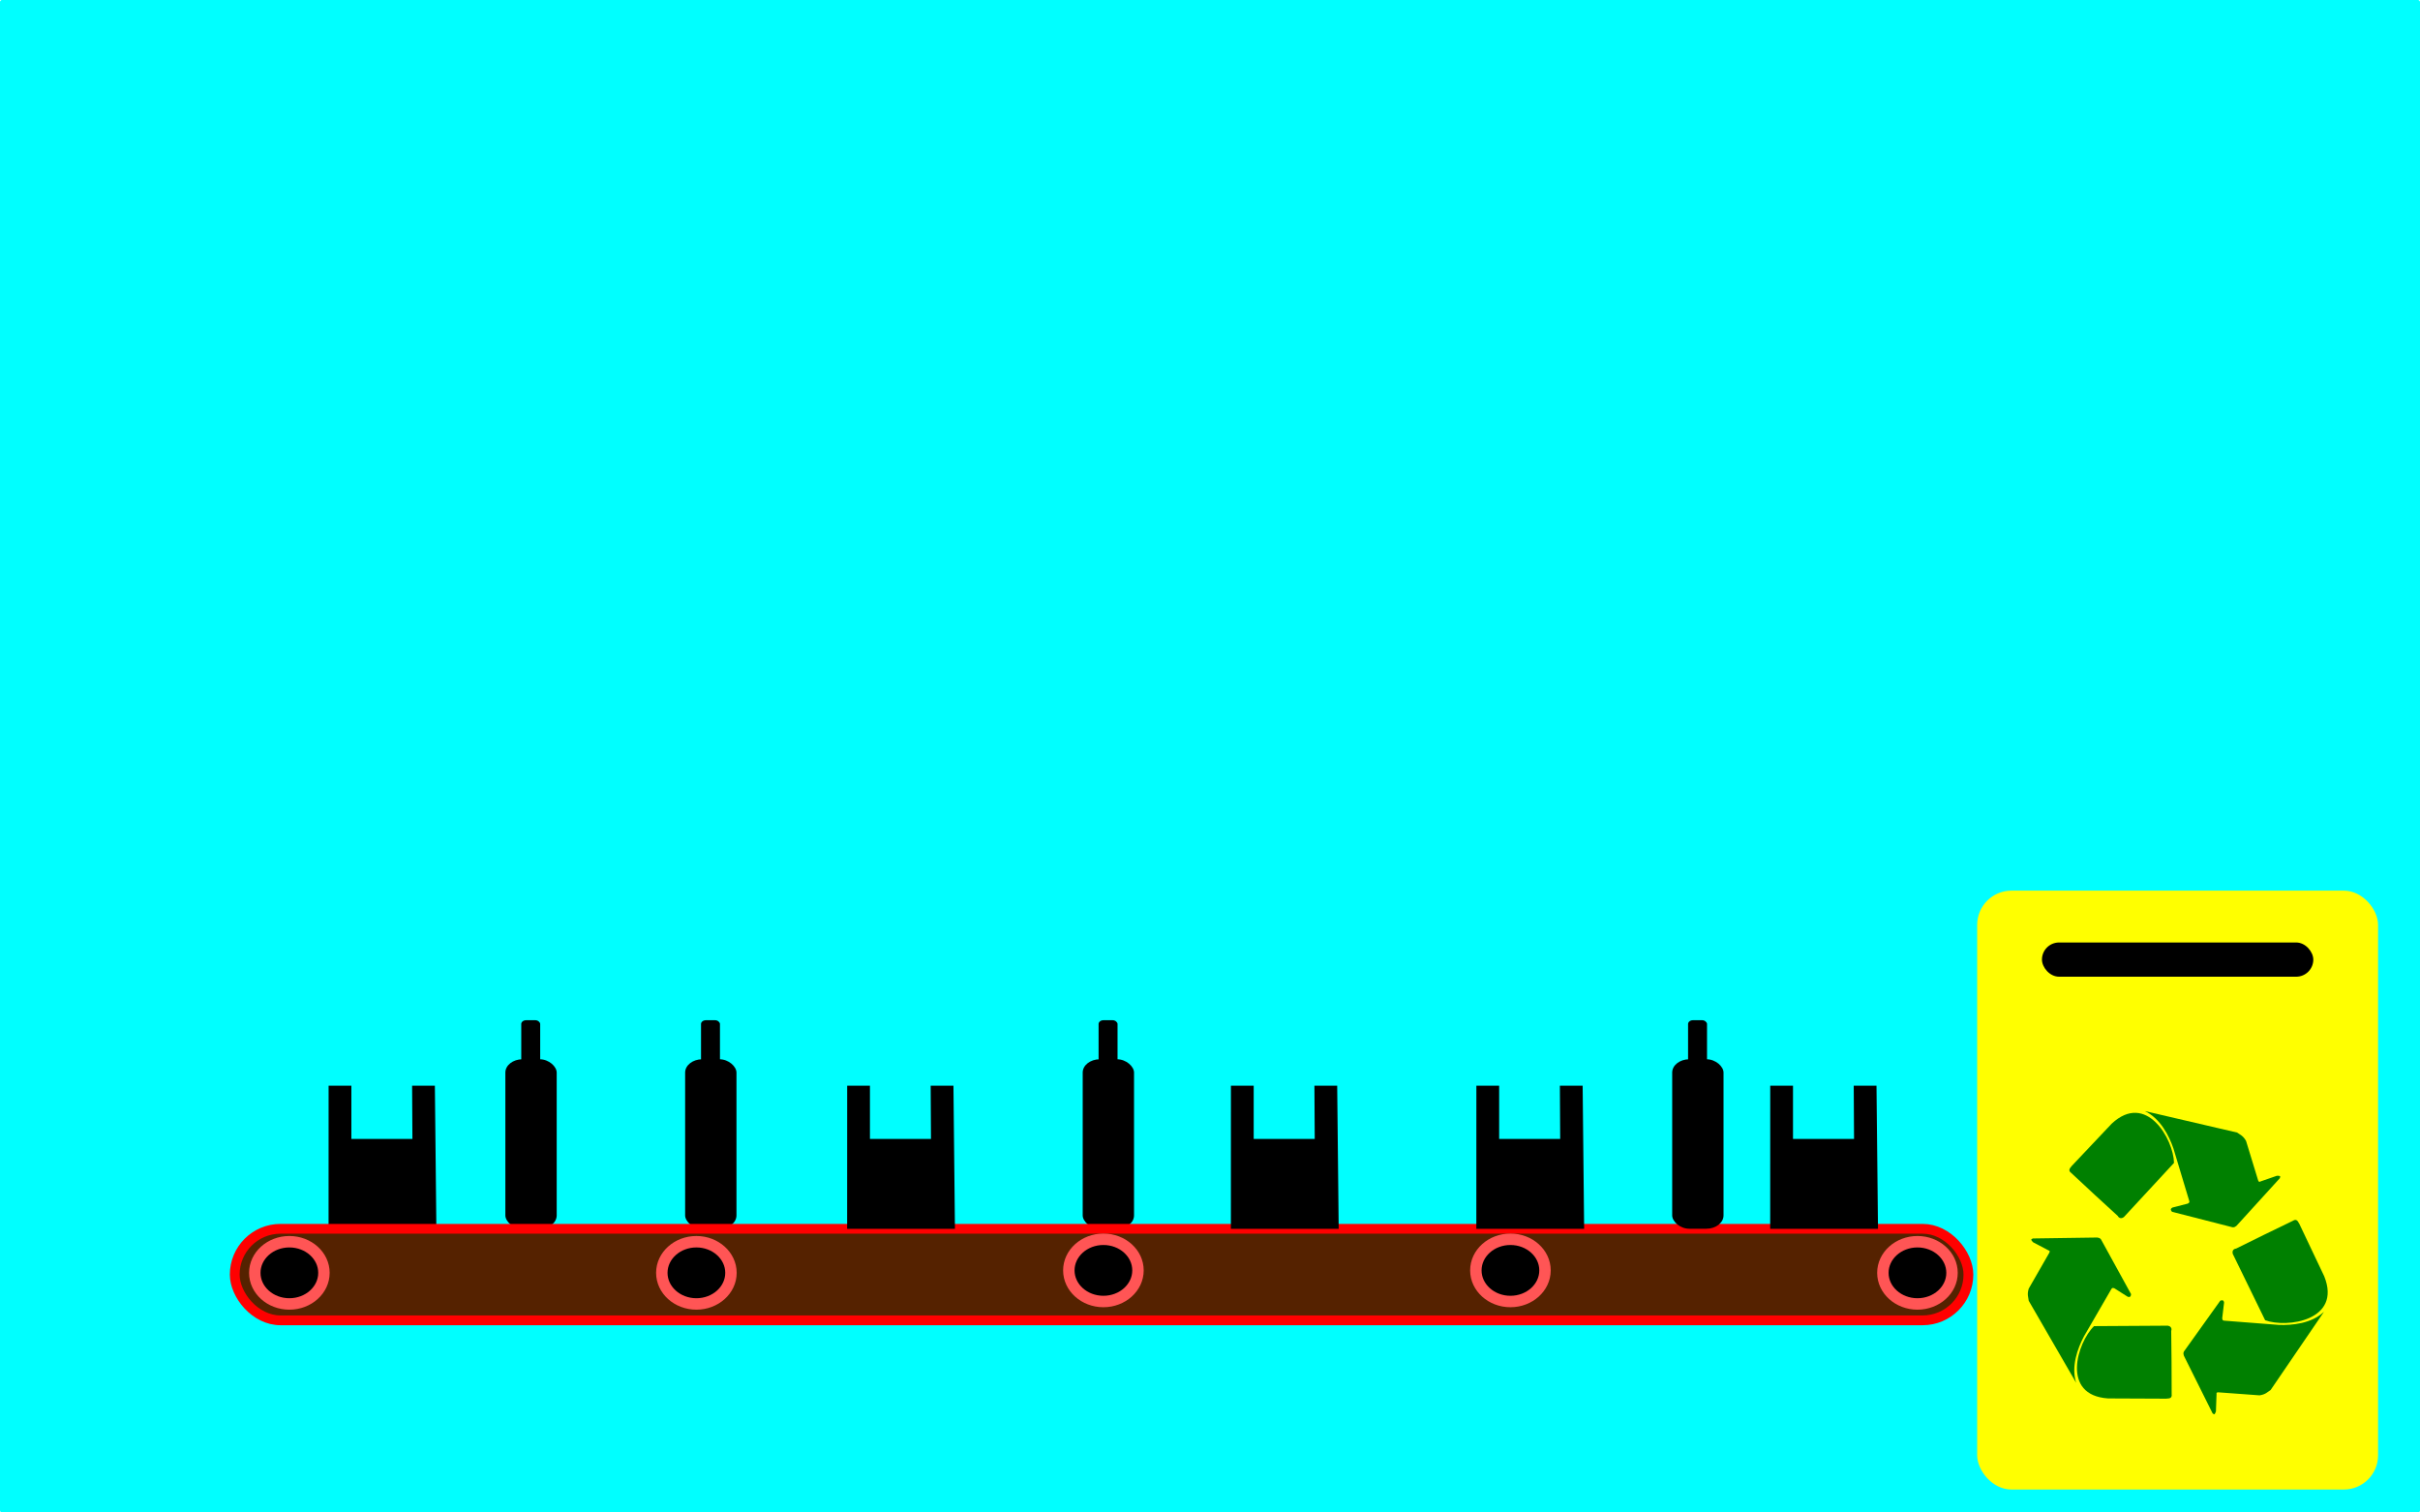 <?xml version='1.0' encoding='utf-8'?>
<svg xmlns="http://www.w3.org/2000/svg" width="4000" height="2500" viewBox="0 0 1058.333 661.458" version="1.1" id="svg8"> <defs id="defs2"/>  <g id="layer2" transform="translate(0,-132.292)"> <rect style="opacity:1;fill:#00ffff;fill-opacity:1;stroke:none;stroke-width:12.692;stroke-linejoin:miter;stroke-miterlimit:4;stroke-dasharray:none;stroke-dashoffset:0;stroke-opacity:1" id="rect4567" width="1058.333" height="661.458" x="-1.7763568e-015" y="132.292" ry="0.874"/> </g> <g id="layer3" transform="translate(0,-132.292)"/> <g id="layer1" transform="translate(0,364.458)"> <path style="fill:#000000;stroke:none;stroke-width:0.035px;stroke-linecap:butt;stroke-linejoin:miter;stroke-opacity:1" d="m 143.709,110.34 h 9.959 v 23.288 l 26.694,0.001 -0.137,-23.289 h 9.959 l 0.655,62.594 -47.147,1e-5 z" id="path4520"/> <g id="g5215" transform="translate(276.679,-19.655)"> <rect ry="14.995" y="541.448" x="587.993" height="261.924" width="175.329" id="rect4570" style="opacity:1;fill:#ffff00;fill-opacity:1;stroke:none;stroke-width:10;stroke-linejoin:miter;stroke-miterlimit:4;stroke-dasharray:none;stroke-dashoffset:0;stroke-opacity:1" transform="translate(0,-496.75)"/> <rect ry="7.484" y="564.126" x="616.324" height="14.967" width="118.668" id="rect4572" style="opacity:1;fill:#000000;fill-opacity:1;stroke:none;stroke-width:10;stroke-linejoin:miter;stroke-miterlimit:4;stroke-dasharray:none;stroke-dashoffset:0;stroke-opacity:1" transform="translate(0,-496.75)"/> <g id="g4594" transform="matrix(0.425,0,0,0.425,490.151,189.398)" style="fill:#008000"> <g transform="translate(-134.704,189.227)" id="g4578" style="fill:#008000"> <path style="fill:#008000;stroke:none;stroke-width:0.265px;stroke-linecap:butt;stroke-linejoin:miter;stroke-opacity:1" d="m 561.212,-82.021 c 2.179,0.39 4.527,2.107 3.371,5.463 l 0.349,31.965 0.116,32.895 c 0.829,5.575 -4.277,4.34 -5.724,4.794 l -59.717,-0.261 c -48.772,-3.213 -31.74,-57.596 -14.413,-74.392 z" id="path4574"/> <path style="fill:#008000;fill-opacity:1;stroke:none;stroke-width:0.265px;stroke-linecap:butt;stroke-linejoin:miter;stroke-opacity:1" d="m 439.256,-157.251 -21.271,37.08 c -1.87,6.055 -0.41,8.779 0,12.554 l 48.808,84.408 c -5.378,-16.918 1.564,-35.571 7.916,-47.677 l 28.362,-48.936 c 0.793,-1.521 1.933,-0.957 3.022,-0.697 l 13.716,8.718 c 2.965,0.912 3.249,-0.858 3.487,-2.673 l -30.454,-55.445 c -0.949,-2.151 -3.081,-3.118 -6.509,-2.79 l -64.163,0.93 c -0.816,0.924 -3.276,0.253 0.349,3.952 l 16.157,8.485 c 1.207,0.089 0.885,1.096 0.581,2.092 z" id="path4576"/> </g> <g id="g4586" transform="rotate(133.136,462.599,-74.91)" style="fill:#008000"> <g transform="translate(8.476,18.428)" id="g4584" style="fill:#008000"> <path style="fill:#008000;stroke:none;stroke-width:0.265px;stroke-linecap:butt;stroke-linejoin:miter;stroke-opacity:1" d="m 561.212,-82.021 c 2.179,0.39 4.527,2.107 3.371,5.463 l 0.349,31.965 0.116,32.895 c 0.829,5.575 -4.277,4.34 -5.724,4.794 l -59.717,-0.261 c -48.772,-3.213 -31.74,-57.596 -14.413,-74.392 z" id="path4580"/> <path style="fill:#008000;fill-opacity:1;stroke:none;stroke-width:0.265px;stroke-linecap:butt;stroke-linejoin:miter;stroke-opacity:1" d="m 439.256,-157.251 -21.271,37.08 c -1.87,6.055 -0.41,8.779 0,12.554 l 48.808,84.408 c -5.378,-16.918 1.564,-35.571 7.916,-47.677 l 28.362,-48.936 c 0.793,-1.521 1.933,-0.957 3.022,-0.697 l 13.716,8.718 c 2.965,0.912 3.249,-0.858 3.487,-2.673 l -30.454,-55.445 c -0.949,-2.151 -3.081,-3.118 -6.509,-2.79 l -64.163,0.93 c -0.816,0.924 -3.276,0.253 0.349,3.952 l 16.157,8.485 c 1.207,0.089 0.885,1.096 0.581,2.092 z" id="path4582"/> </g> </g> <g transform="rotate(-115.652,563.468,-2.986)" id="g4592" style="fill:#008000"> <path style="fill:#008000;stroke:none;stroke-width:0.265px;stroke-linecap:butt;stroke-linejoin:miter;stroke-opacity:1" d="m 561.212,-82.021 c 2.179,0.39 4.527,2.107 3.371,5.463 l 0.349,31.965 0.116,32.895 c 0.829,5.575 -4.277,4.34 -5.724,4.794 l -59.717,-0.261 c -48.772,-3.213 -31.74,-57.596 -14.413,-74.392 z" id="path4588"/> <path style="fill:#008000;fill-opacity:1;stroke:none;stroke-width:0.265px;stroke-linecap:butt;stroke-linejoin:miter;stroke-opacity:1" d="m 439.256,-157.251 -21.271,37.08 c -1.87,6.055 -0.41,8.779 0,12.554 l 48.808,84.408 c -5.378,-16.918 1.564,-35.571 7.916,-47.677 l 28.362,-48.936 c 0.793,-1.521 1.933,-0.957 3.022,-0.697 l 13.716,8.718 c 2.965,0.912 3.249,-0.858 3.487,-2.673 l -30.454,-55.445 c -0.949,-2.151 -3.081,-3.118 -6.509,-2.79 l -64.163,0.93 c -0.816,0.924 -3.276,0.253 0.349,3.952 l 16.157,8.485 c 1.207,0.089 0.885,1.096 0.581,2.092 z" id="path4590"/> </g> </g> </g> <g id="g5249" transform="matrix(1,0,0,0.779,-112.544,219.702)"> <rect ry="7.484" y="-155.22" x="333.552" height="95.148" width="22.451" id="rect5245" style="opacity:1;fill:#000000;fill-opacity:1;stroke:none;stroke-width:10;stroke-linejoin:miter;stroke-miterlimit:4;stroke-dasharray:none;stroke-dashoffset:0;stroke-opacity:1"/> <rect style="opacity:1;fill:#000000;fill-opacity:1;stroke:none;stroke-width:3.236;stroke-linejoin:miter;stroke-miterlimit:4;stroke-dasharray:none;stroke-dashoffset:0;stroke-opacity:1" id="rect5247" width="8.285" height="26.994" x="340.501" y="-177.136" ry="2.123"/> </g> <g id="g5255" transform="matrix(1,0,0,0.779,-33.925,219.702)"> <rect ry="7.484" y="-155.22" x="333.552" height="95.148" width="22.451" id="rect5251" style="opacity:1;fill:#000000;fill-opacity:1;stroke:none;stroke-width:10;stroke-linejoin:miter;stroke-miterlimit:4;stroke-dasharray:none;stroke-dashoffset:0;stroke-opacity:1"/> <rect style="opacity:1;fill:#000000;fill-opacity:1;stroke:none;stroke-width:3.236;stroke-linejoin:miter;stroke-miterlimit:4;stroke-dasharray:none;stroke-dashoffset:0;stroke-opacity:1" id="rect5253" width="8.285" height="26.994" x="340.501" y="-177.136" ry="2.123"/> </g> <g transform="matrix(1,0,0,0.779,139.944,219.702)" id="g5225"> <rect style="opacity:1;fill:#000000;fill-opacity:1;stroke:none;stroke-width:10;stroke-linejoin:miter;stroke-miterlimit:4;stroke-dasharray:none;stroke-dashoffset:0;stroke-opacity:1" id="rect5221" width="22.451" height="95.148" x="333.552" y="-155.22" ry="7.484"/> <rect ry="2.123" y="-177.136" x="340.501" height="26.994" width="8.285" id="rect5223" style="opacity:1;fill:#000000;fill-opacity:1;stroke:none;stroke-width:3.236;stroke-linejoin:miter;stroke-miterlimit:4;stroke-dasharray:none;stroke-dashoffset:0;stroke-opacity:1"/> </g> <rect style="opacity:1;fill:#552200;fill-opacity:1;stroke:#ff0000;stroke-width:4.28;stroke-linejoin:miter;stroke-miterlimit:4;stroke-dasharray:none;stroke-dashoffset:0;stroke-opacity:1" id="rect5351" width="758.185" height="40.03" x="102.654" y="172.934" ry="20.015"/> <path style="fill:#000000;stroke:none;stroke-width:0.035px;stroke-linecap:butt;stroke-linejoin:miter;stroke-opacity:1" d="m 370.494,110.34 h 9.959 v 23.288 l 26.694,0.001 -0.137,-23.289 h 9.959 l 0.655,62.594 -47.147,1e-5 z" id="path5357"/> <path style="fill:#000000;stroke:none;stroke-width:0.035px;stroke-linecap:butt;stroke-linejoin:miter;stroke-opacity:1" d="m 538.316,110.34 h 9.959 v 23.288 l 26.694,0.001 -0.137,-23.289 h 9.959 l 0.655,62.594 -47.147,1e-5 z" id="path5359"/> <path style="fill:#000000;stroke:none;stroke-width:0.035px;stroke-linecap:butt;stroke-linejoin:miter;stroke-opacity:1" d="m 645.661,110.34 h 9.959 v 23.288 l 26.694,0.001 -0.137,-23.289 h 9.959 l 0.655,62.594 -47.147,1e-5 z" id="path5361"/> <path id="path5355" d="m 774.173,110.34 h 9.959 v 23.288 l 26.694,0.001 -0.137,-23.289 h 9.959 l 0.655,62.594 -47.147,1e-5 z" style="fill:#000000;stroke:none;stroke-width:0.035px;stroke-linecap:butt;stroke-linejoin:miter;stroke-opacity:1"/> <g id="g5367" transform="matrix(1,0,0,0.779,397.742,219.702)"> <rect ry="7.484" y="-155.22" x="333.552" height="95.148" width="22.451" id="rect5363" style="opacity:1;fill:#000000;fill-opacity:1;stroke:none;stroke-width:10;stroke-linejoin:miter;stroke-miterlimit:4;stroke-dasharray:none;stroke-dashoffset:0;stroke-opacity:1"/> <rect style="opacity:1;fill:#000000;fill-opacity:1;stroke:none;stroke-width:3.236;stroke-linejoin:miter;stroke-miterlimit:4;stroke-dasharray:none;stroke-dashoffset:0;stroke-opacity:1" id="rect5365" width="8.285" height="26.994" x="340.501" y="-177.136" ry="2.123"/> </g> <ellipse style="opacity:1;fill:#000000;fill-opacity:1;stroke:#ff5555;stroke-width:5;stroke-linejoin:miter;stroke-miterlimit:4;stroke-dasharray:none;stroke-dashoffset:0;stroke-opacity:1" id="path5369" cx="838.555" cy="192.193" rx="15.119" ry="13.607"/> <ellipse style="opacity:1;fill:#000000;fill-opacity:1;stroke:#ff5555;stroke-width:5;stroke-linejoin:miter;stroke-miterlimit:4;stroke-dasharray:none;stroke-dashoffset:0;stroke-opacity:1" id="ellipse5373" cx="660.554" cy="191.124" rx="15.119" ry="13.607"/> <ellipse style="opacity:1;fill:#000000;fill-opacity:1;stroke:#ff5555;stroke-width:5;stroke-linejoin:miter;stroke-miterlimit:4;stroke-dasharray:none;stroke-dashoffset:0;stroke-opacity:1" id="ellipse5375" cx="482.552" cy="191.124" rx="15.119" ry="13.607"/> <ellipse style="opacity:1;fill:#000000;fill-opacity:1;stroke:#ff5555;stroke-width:5;stroke-linejoin:miter;stroke-miterlimit:4;stroke-dasharray:none;stroke-dashoffset:0;stroke-opacity:1" id="ellipse5377" cx="304.551" cy="192.193" rx="15.119" ry="13.607"/> <ellipse ry="13.607" rx="15.119" cy="192.193" cx="126.549" id="ellipse5371" style="opacity:1;fill:#000000;fill-opacity:1;stroke:#ff5555;stroke-width:5;stroke-linejoin:miter;stroke-miterlimit:4;stroke-dasharray:none;stroke-dashoffset:0;stroke-opacity:1"/> </g> </svg>